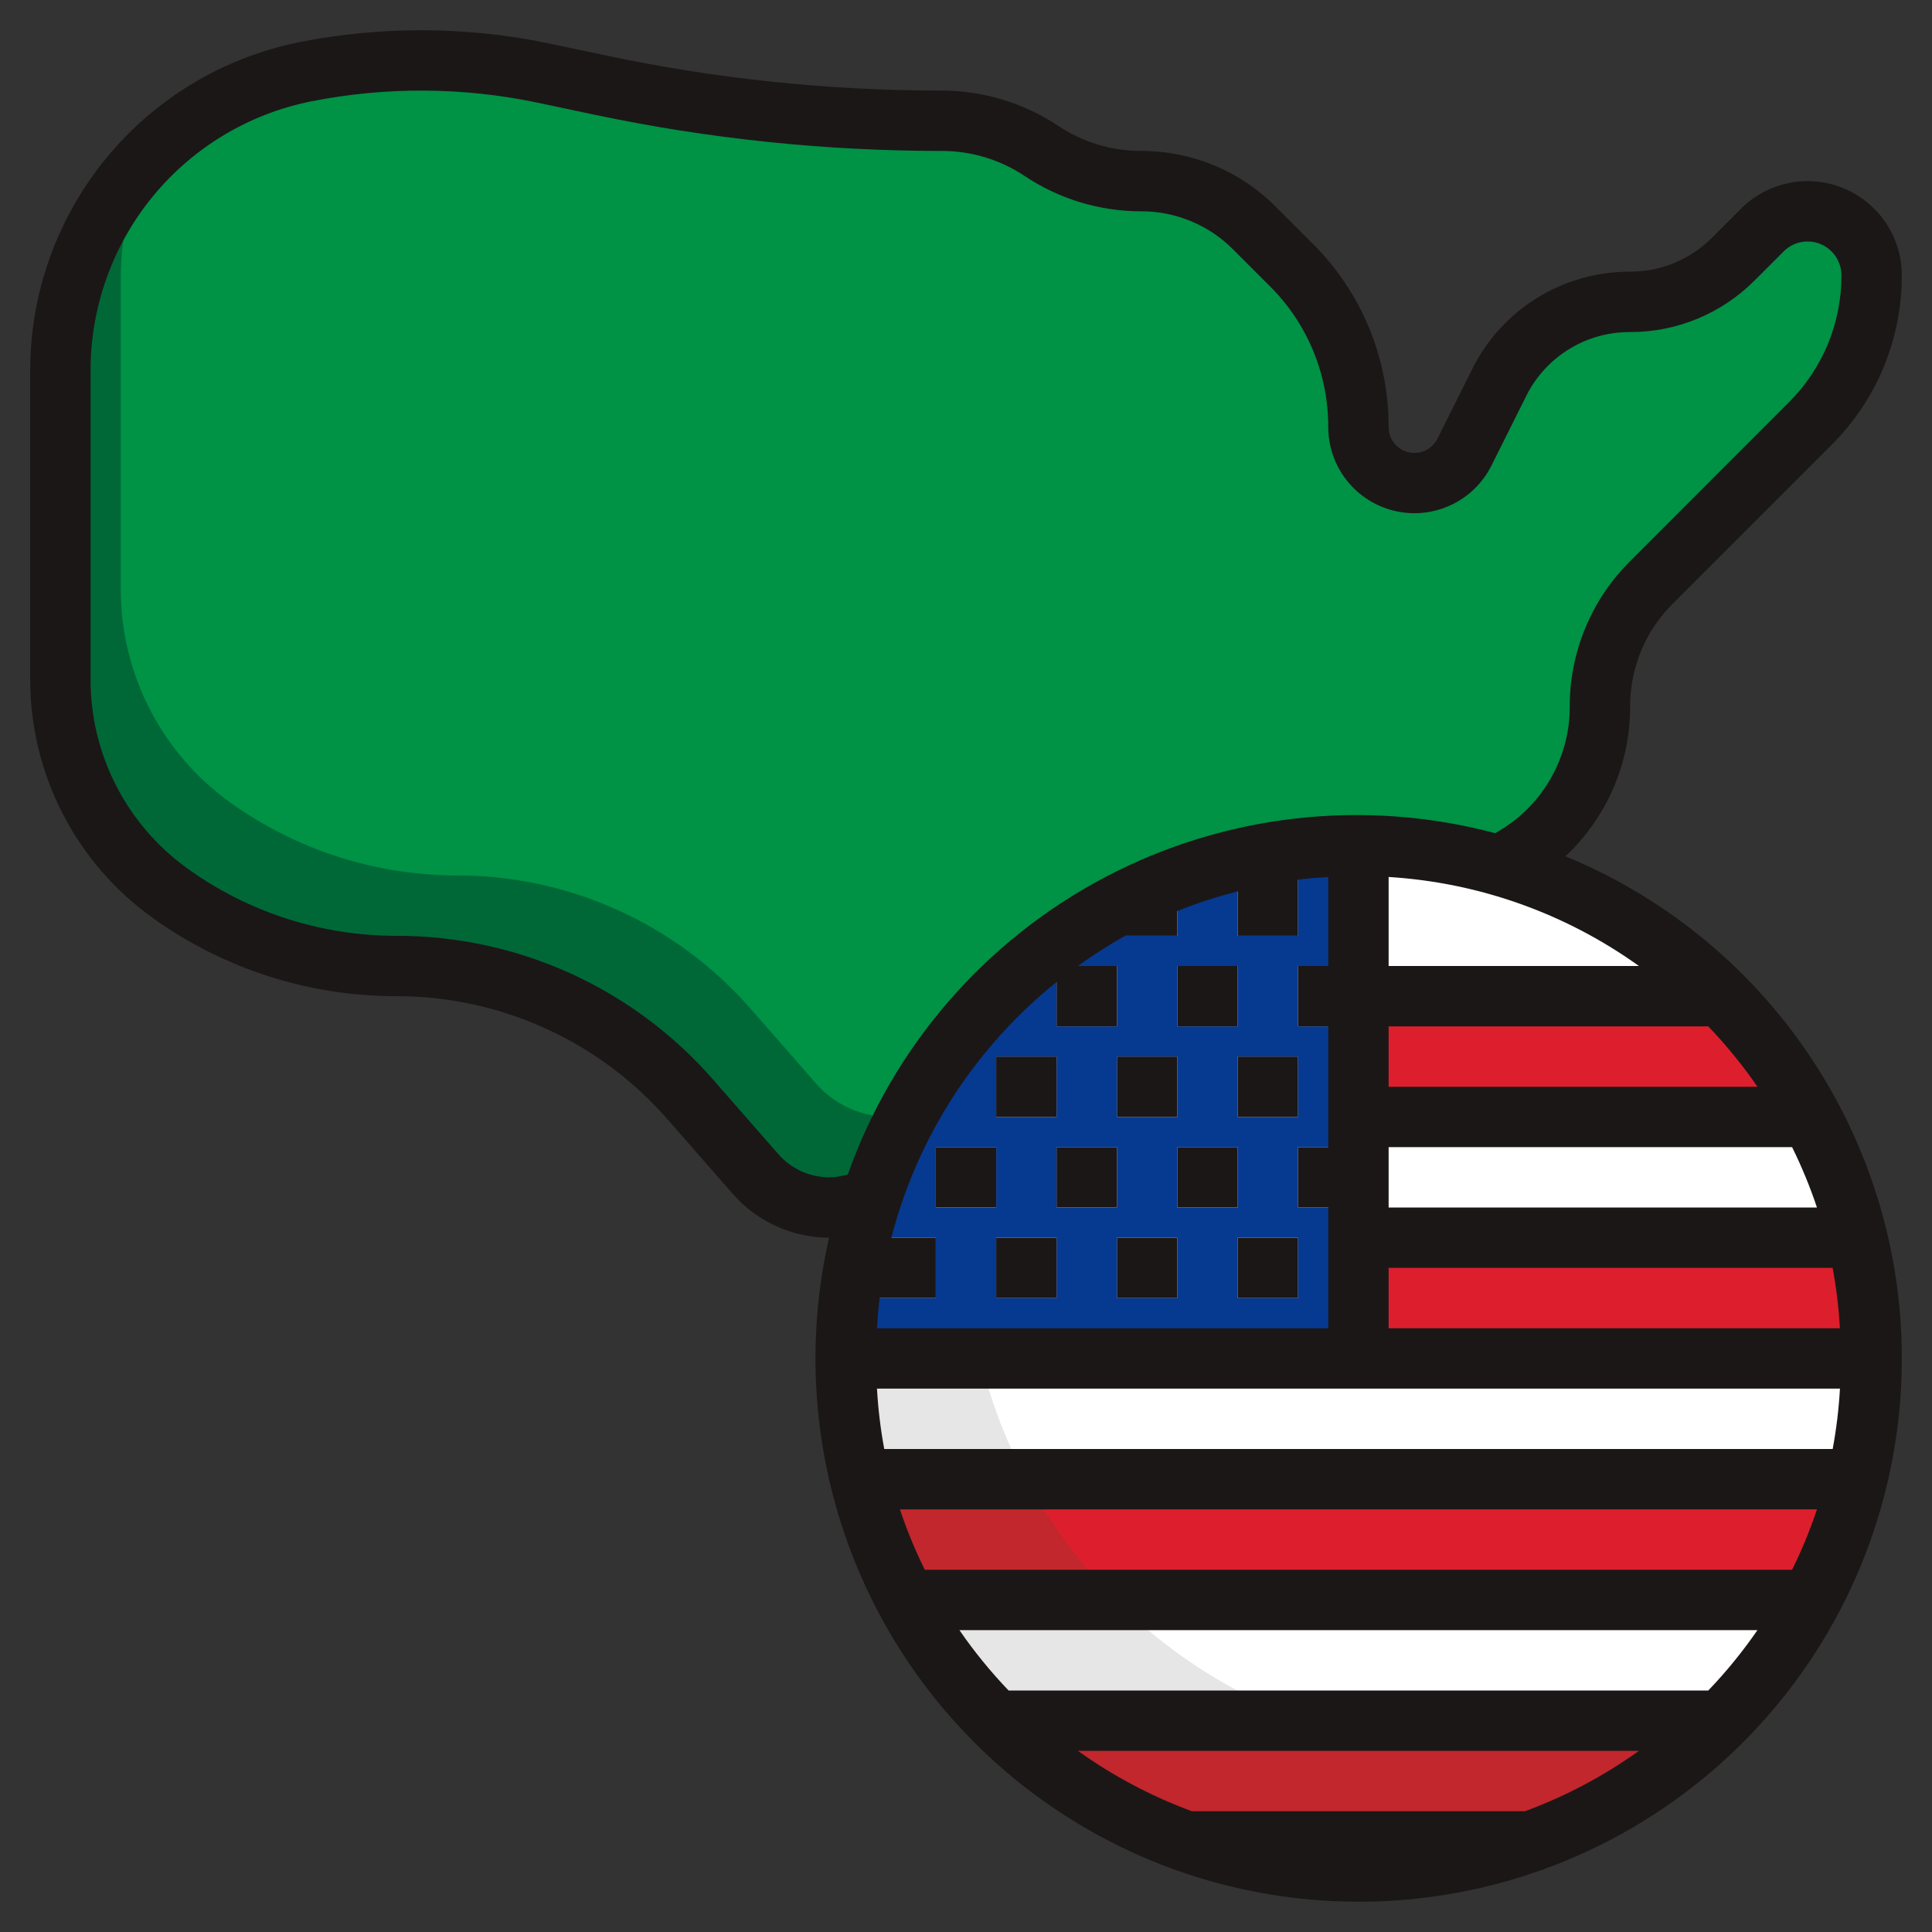 <svg width="64" height="64" viewBox="0 0 64 64" fill="none" xmlns="http://www.w3.org/2000/svg">
<rect x="0" y="0" width="64" height="64" fill="#333333" stroke="none"/>
<path d="M2 22.52V12.252C2 9.925 2.806 7.67 4.282 5.871C5.757 4.071 7.81 2.838 10.092 2.382C11.361 2.128 12.652 2 13.946 2C15.311 2 16.673 2.142 18.009 2.425L19.902 2.825C23.589 3.604 27.346 3.997 31.114 4H31.2C32.375 4 33.523 4.348 34.5 5C35.477 5.652 36.625 5.999 37.8 6C39.208 6.001 40.559 6.56 41.555 7.556L42.776 8.777C44.199 10.201 44.999 12.132 45 14.146C45 14.638 45.195 15.109 45.543 15.457C45.891 15.805 46.362 16 46.854 16C47.198 16 47.536 15.904 47.829 15.723C48.121 15.542 48.358 15.283 48.512 14.975L49.661 12.675C50.064 11.871 50.682 11.195 51.448 10.722C52.213 10.25 53.095 10 53.994 10C55.279 10 56.511 9.489 57.419 8.581L58.379 7.621C58.576 7.424 58.81 7.268 59.067 7.161C59.325 7.055 59.6 7 59.879 7C60.441 7 60.981 7.224 61.379 7.622C61.776 8.019 62 8.559 62 9.121C62 10.034 61.82 10.938 61.471 11.781C61.122 12.624 60.61 13.391 59.964 14.036L54.7 19.3C54.161 19.84 53.733 20.481 53.441 21.186C53.15 21.891 53 22.647 53 23.41C53 24.49 52.7 25.548 52.132 26.466C51.565 27.385 50.753 28.127 49.787 28.61L48.568 29.219C48.097 29.454 47.702 29.816 47.425 30.263C47.148 30.71 47.001 31.226 47 31.752V31.788C46.998 32.171 47.073 32.55 47.218 32.904C47.364 33.258 47.578 33.579 47.849 33.85L50.379 36.379C50.576 36.576 50.732 36.81 50.839 37.067C50.945 37.325 51 37.6 51 37.879V37.935C51 38.206 50.947 38.474 50.844 38.725C50.74 38.975 50.589 39.203 50.397 39.395C50.206 39.587 49.978 39.739 49.728 39.843C49.477 39.947 49.209 40 48.938 40H48.888C48.291 40.001 47.699 39.885 47.147 39.657C46.595 39.429 46.093 39.094 45.671 38.672L43.315 36.315C42.581 35.581 41.71 34.998 40.75 34.601C39.791 34.204 38.763 34 37.725 34H37.716C36.553 34 35.404 34.255 34.351 34.749C33.298 35.242 32.366 35.961 31.622 36.854L29.976 38.829C29.671 39.196 29.288 39.49 28.856 39.693C28.424 39.895 27.953 40 27.476 40C27.013 40 26.554 39.901 26.132 39.71C25.71 39.518 25.334 39.239 25.029 38.89L22.856 36.406C21.645 35.022 20.152 33.913 18.477 33.153C16.802 32.393 14.984 32 13.145 32C10.45 32 7.822 31.157 5.631 29.587C4.508 28.782 3.592 27.721 2.961 26.492C2.33 25.264 2 23.902 2 22.52Z" fill="#006837"/>
<path d="M59.879 7C59.6 7 59.325 7.054 59.067 7.161C58.81 7.268 58.576 7.424 58.379 7.621L57.419 8.581C56.511 9.489 55.279 10 53.994 10C53.095 10.003 52.214 10.254 51.449 10.727C50.684 11.2 50.066 11.875 49.661 12.678L49.584 12.831L48.512 14.975C48.325 15.348 48.018 15.648 47.639 15.825C47.261 16.002 46.834 16.046 46.428 15.95C46.022 15.854 45.66 15.623 45.4 15.296C45.141 14.969 45 14.563 45 14.146C44.999 12.132 44.2 10.201 42.776 8.776L41.555 7.555C40.559 6.56 39.208 6 37.8 6C36.625 5.999 35.477 5.652 34.5 5C33.523 4.348 32.375 4 31.2 4H31.116C27.347 3.998 23.588 3.604 19.9 2.825L18.007 2.425C15.398 1.874 12.704 1.86 10.09 2.383C8.089 2.781 6.257 3.781 4.838 5.247C4.286 6.51 4.001 7.874 4 9.252V19.52C4 20.902 4.33 22.264 4.961 23.492C5.592 24.721 6.508 25.782 7.631 26.587C9.822 28.157 12.45 29 15.145 29C16.984 29 18.802 29.393 20.477 30.153C22.152 30.913 23.645 32.022 24.856 33.406L27.029 35.89C27.339 36.244 27.722 36.526 28.151 36.718C28.581 36.91 29.047 37.006 29.517 37C29.987 36.994 30.451 36.886 30.875 36.684C31.3 36.481 31.675 36.19 31.976 35.828L33.622 33.854C34.366 32.961 35.298 32.242 36.351 31.749C37.404 31.255 38.553 31 39.716 31H39.725C40.763 31 41.791 31.204 42.75 31.601C43.71 31.998 44.581 32.581 45.315 33.315L47.671 35.672C48.504 36.501 49.626 36.973 50.8 36.991C50.697 36.764 50.556 36.557 50.381 36.379L47.851 33.85C47.58 33.58 47.365 33.258 47.219 32.904C47.073 32.55 46.999 32.171 47 31.788V31.752C47 31.225 47.147 30.709 47.424 30.261C47.7 29.813 48.097 29.451 48.568 29.215L49.02 28.989L49.787 28.606C50.75 28.121 51.56 27.378 52.128 26.461C52.695 25.543 52.997 24.487 53 23.408C53 22.645 53.15 21.889 53.441 21.184C53.733 20.479 54.161 19.838 54.7 19.298L55.239 18.759L59.962 14.036C61.258 12.727 61.989 10.963 62 9.121C62 8.559 61.776 8.019 61.379 7.622C60.981 7.224 60.441 7 59.879 7Z" fill="#009245"/>
<path d="M45 62C54.389 62 62 54.389 62 45C62 35.611 54.389 28 45 28C35.611 28 28 35.611 28 45C28 54.389 35.611 62 45 62Z" fill="#E6E6E6"/>
<path d="M45 28C41.47 27.998 38.027 29.102 35.156 31.156C32.823 34.427 31.725 38.42 32.058 42.424C32.391 46.428 34.133 50.185 36.974 53.026C39.815 55.867 43.572 57.609 47.576 57.942C51.58 58.275 55.573 57.177 58.844 54.844C60.656 52.303 61.733 49.312 61.956 46.199C62.18 43.087 61.541 39.972 60.111 37.199C58.681 34.425 56.514 32.099 53.848 30.476C51.182 28.854 48.121 27.997 45 28Z" fill="white"/>
<path d="M45 28C43.057 28.004 41.129 28.342 39.3 29H50.7C48.871 28.342 46.943 28.004 45 28Z" fill="#DD1F2D"/>
<path d="M28.493 49C28.824 50.392 29.33 51.736 30 53H60C60.671 51.736 61.178 50.392 61.509 49H28.493Z" fill="#C1272D"/>
<path d="M61.507 41H28.493C28.17 42.309 28.005 43.652 28 45H62C61.995 43.652 61.83 42.309 61.507 41ZM57.04 33H32.96C31.783 34.181 30.786 35.529 30 37H60C59.214 35.529 58.217 34.181 57.04 33Z" fill="#DD1F2D"/>
<path d="M39.3 61H50.7C53.085 60.155 55.251 58.789 57.041 57H32.96C34.749 58.788 36.915 60.155 39.3 61Z" fill="#C1272D"/>
<path d="M45 28C40.491 28 36.167 29.791 32.979 32.979C29.791 36.167 28 40.491 28 45H45V28Z" fill="#063990"/>
<path d="M41 41H43V43H41V41ZM37 41H39V43H37V41ZM33 41H35V43H33V41ZM29 41H31V43H29V41ZM43 38H45V40H43V38ZM39 38H41V40H39V38ZM35 38H37V40H35V38ZM31 38H33V40H31V38ZM41 35H43V37H41V35ZM37 35H39V37H37V35ZM33 35H35V37H33V35ZM43 32H45V34H43V32ZM39 32H41V34H39V32ZM35 32H37V34H35V32ZM41 29H43V31H41V29ZM31 37V35.366C30.636 35.891 30.302 36.437 30 37H31ZM37 30V31H39V29.11C38.315 29.363 37.647 29.66 37 30Z" fill="white"/>
<path d="M49 58C50.944 57.998 52.872 57.66 54.7 57H43.3C45.129 57.658 47.057 57.996 49 58ZM36.96 53H59.977C60.66 51.738 61.179 50.394 61.522 49H34C34.786 50.471 35.783 51.819 36.96 53Z" fill="#DD1F2D"/>
<path d="M41 41H43V43H41V41ZM37 41H39V43H37V41ZM33 41H35V43H33V41ZM39 38H41V40H39V38ZM35 38H37V40H35V38ZM31 38H33V40H31V38ZM41 35H43V37H41V35ZM37 35H39V37H37V35ZM33 35H35V37H33V35ZM39 32H41V34H39V32Z" fill="#1B1717"/>
<path d="M55.41 20L60.671 14.739C61.411 14.003 61.998 13.127 62.398 12.163C62.797 11.199 63.002 10.165 63 9.121C63 8.504 62.817 7.9 62.474 7.387C62.131 6.874 61.644 6.474 61.073 6.237C60.503 6.001 59.876 5.939 59.27 6.06C58.665 6.18 58.108 6.477 57.672 6.914L56.712 7.874C56.356 8.232 55.932 8.516 55.466 8.709C54.999 8.903 54.499 9.001 53.994 9C52.908 8.996 51.843 9.297 50.919 9.868C49.995 10.439 49.249 11.257 48.767 12.23L47.619 14.53C47.533 14.703 47.391 14.842 47.217 14.924C47.042 15.005 46.845 15.026 46.657 14.981C46.469 14.937 46.302 14.83 46.183 14.678C46.063 14.527 45.999 14.339 46 14.146C46.003 13.017 45.782 11.898 45.35 10.855C44.918 9.811 44.283 8.864 43.482 8.068L42.262 6.848C41.677 6.26 40.982 5.794 40.216 5.477C39.45 5.16 38.629 4.998 37.8 5C36.822 5 35.867 4.71 35.054 4.167C33.887 3.393 32.514 2.987 31.114 3C27.417 2.996 23.731 2.61 20.114 1.846L18.22 1.446C15.478 0.869 12.648 0.854 9.9 1.4C7.393 1.907 5.139 3.264 3.517 5.241C1.896 7.218 1.006 9.695 1 12.252V22.52C1.001 24.06 1.369 25.578 2.073 26.948C2.777 28.319 3.797 29.502 5.048 30.4C7.407 32.097 10.242 33.007 13.148 33C14.844 33.001 16.52 33.364 18.063 34.065C19.607 34.766 20.984 35.789 22.1 37.065L24.273 39.548C24.671 40.003 25.162 40.368 25.712 40.618C26.262 40.869 26.859 40.999 27.464 41C26.701 44.346 26.91 47.84 28.067 51.07C29.223 54.301 31.28 57.134 33.994 59.234C36.708 61.334 39.965 62.615 43.383 62.924C46.801 63.234 50.236 62.56 53.283 60.982C56.33 59.403 58.862 56.987 60.581 54.017C62.3 51.047 63.133 47.647 62.984 44.218C62.834 40.79 61.707 37.476 59.736 34.667C57.764 31.858 55.031 29.672 51.858 28.365C52.536 27.73 53.076 26.962 53.445 26.11C53.813 25.257 54.002 24.337 54 23.408C53.998 22.775 54.121 22.148 54.363 21.562C54.605 20.977 54.961 20.446 55.41 20ZM35 32.53V34H37V32H35.708C36.209 31.637 36.731 31.303 37.271 31H39V30.178C39.652 29.917 40.32 29.7 41 29.527V31H43V29.139C43.33 29.097 43.664 29.072 44 29.051V32H43V34H44V38H43V40H44V44H29.051C29.072 43.664 29.097 43.33 29.139 43H31V41H29.527C30.391 37.661 32.311 34.69 35 32.53ZM54.292 32H46V29.051C48.986 29.234 51.861 30.256 54.292 32ZM60.192 40H46V38H59.365C59.685 38.647 59.96 39.315 60.189 40H60.192ZM29.811 50H60.189C59.96 50.685 59.685 51.353 59.365 52H30.635C30.315 51.353 30.04 50.685 29.811 50ZM29.292 48C29.169 47.339 29.089 46.671 29.051 46H60.951C60.913 46.671 60.833 47.339 60.71 48H29.292ZM46 44V42H60.708C60.831 42.661 60.911 43.329 60.949 44H46ZM39.485 60C38.142 59.506 36.872 58.833 35.708 58H54.292C53.128 58.833 51.858 59.506 50.515 60H39.485ZM56.585 56H33.411C32.815 55.378 32.27 54.709 31.782 54H58.218C57.73 54.709 57.185 55.378 56.589 56H56.585ZM58.214 36H46V34H56.589C57.185 34.622 57.73 35.291 58.218 36H58.214ZM52 23.408C52.002 24.264 51.773 25.105 51.338 25.842C50.904 26.58 50.279 27.187 49.529 27.6C45.188 26.446 40.572 26.968 36.598 29.063C32.625 31.158 29.586 34.671 28.085 38.905C27.887 38.964 27.682 38.996 27.476 39C27.155 39 26.838 38.931 26.546 38.799C26.254 38.666 25.993 38.473 25.782 38.231L23.609 35.748C22.304 34.256 20.695 33.061 18.891 32.242C17.086 31.423 15.127 31 13.145 31C10.658 31.005 8.232 30.226 6.213 28.773C5.22 28.06 4.41 27.122 3.852 26.034C3.293 24.947 3.001 23.742 3 22.52V12.252C3.005 10.157 3.732 8.129 5.06 6.509C6.388 4.889 8.235 3.777 10.288 3.362C12.769 2.868 15.324 2.881 17.8 3.4L19.694 3.8C23.477 4.599 27.333 5.001 31.2 5C32.178 4.999 33.134 5.289 33.947 5.832C35.088 6.594 36.428 7 37.8 7C38.366 6.998 38.927 7.109 39.45 7.326C39.974 7.542 40.449 7.861 40.848 8.262L42.068 9.482C42.682 10.093 43.17 10.82 43.501 11.62C43.833 12.421 44.002 13.28 44 14.146C44 14.789 44.217 15.413 44.616 15.917C45.015 16.422 45.573 16.776 46.199 16.924C46.824 17.072 47.482 17.004 48.064 16.731C48.646 16.459 49.12 15.997 49.407 15.422L50.556 13.122C50.873 12.482 51.364 11.944 51.972 11.569C52.579 11.194 53.28 10.997 53.994 11C54.762 11.002 55.522 10.852 56.232 10.558C56.941 10.264 57.585 9.833 58.126 9.288L59.086 8.328C59.243 8.171 59.443 8.064 59.66 8.021C59.878 7.978 60.103 8 60.308 8.085C60.513 8.17 60.688 8.313 60.811 8.498C60.934 8.682 61 8.899 61 9.121C61.002 9.903 60.849 10.677 60.55 11.4C60.251 12.122 59.811 12.778 59.257 13.329L54 18.59C53.364 19.221 52.86 19.971 52.517 20.799C52.174 21.625 51.998 22.512 52 23.408Z" fill="#1B1717"/>
</svg>

